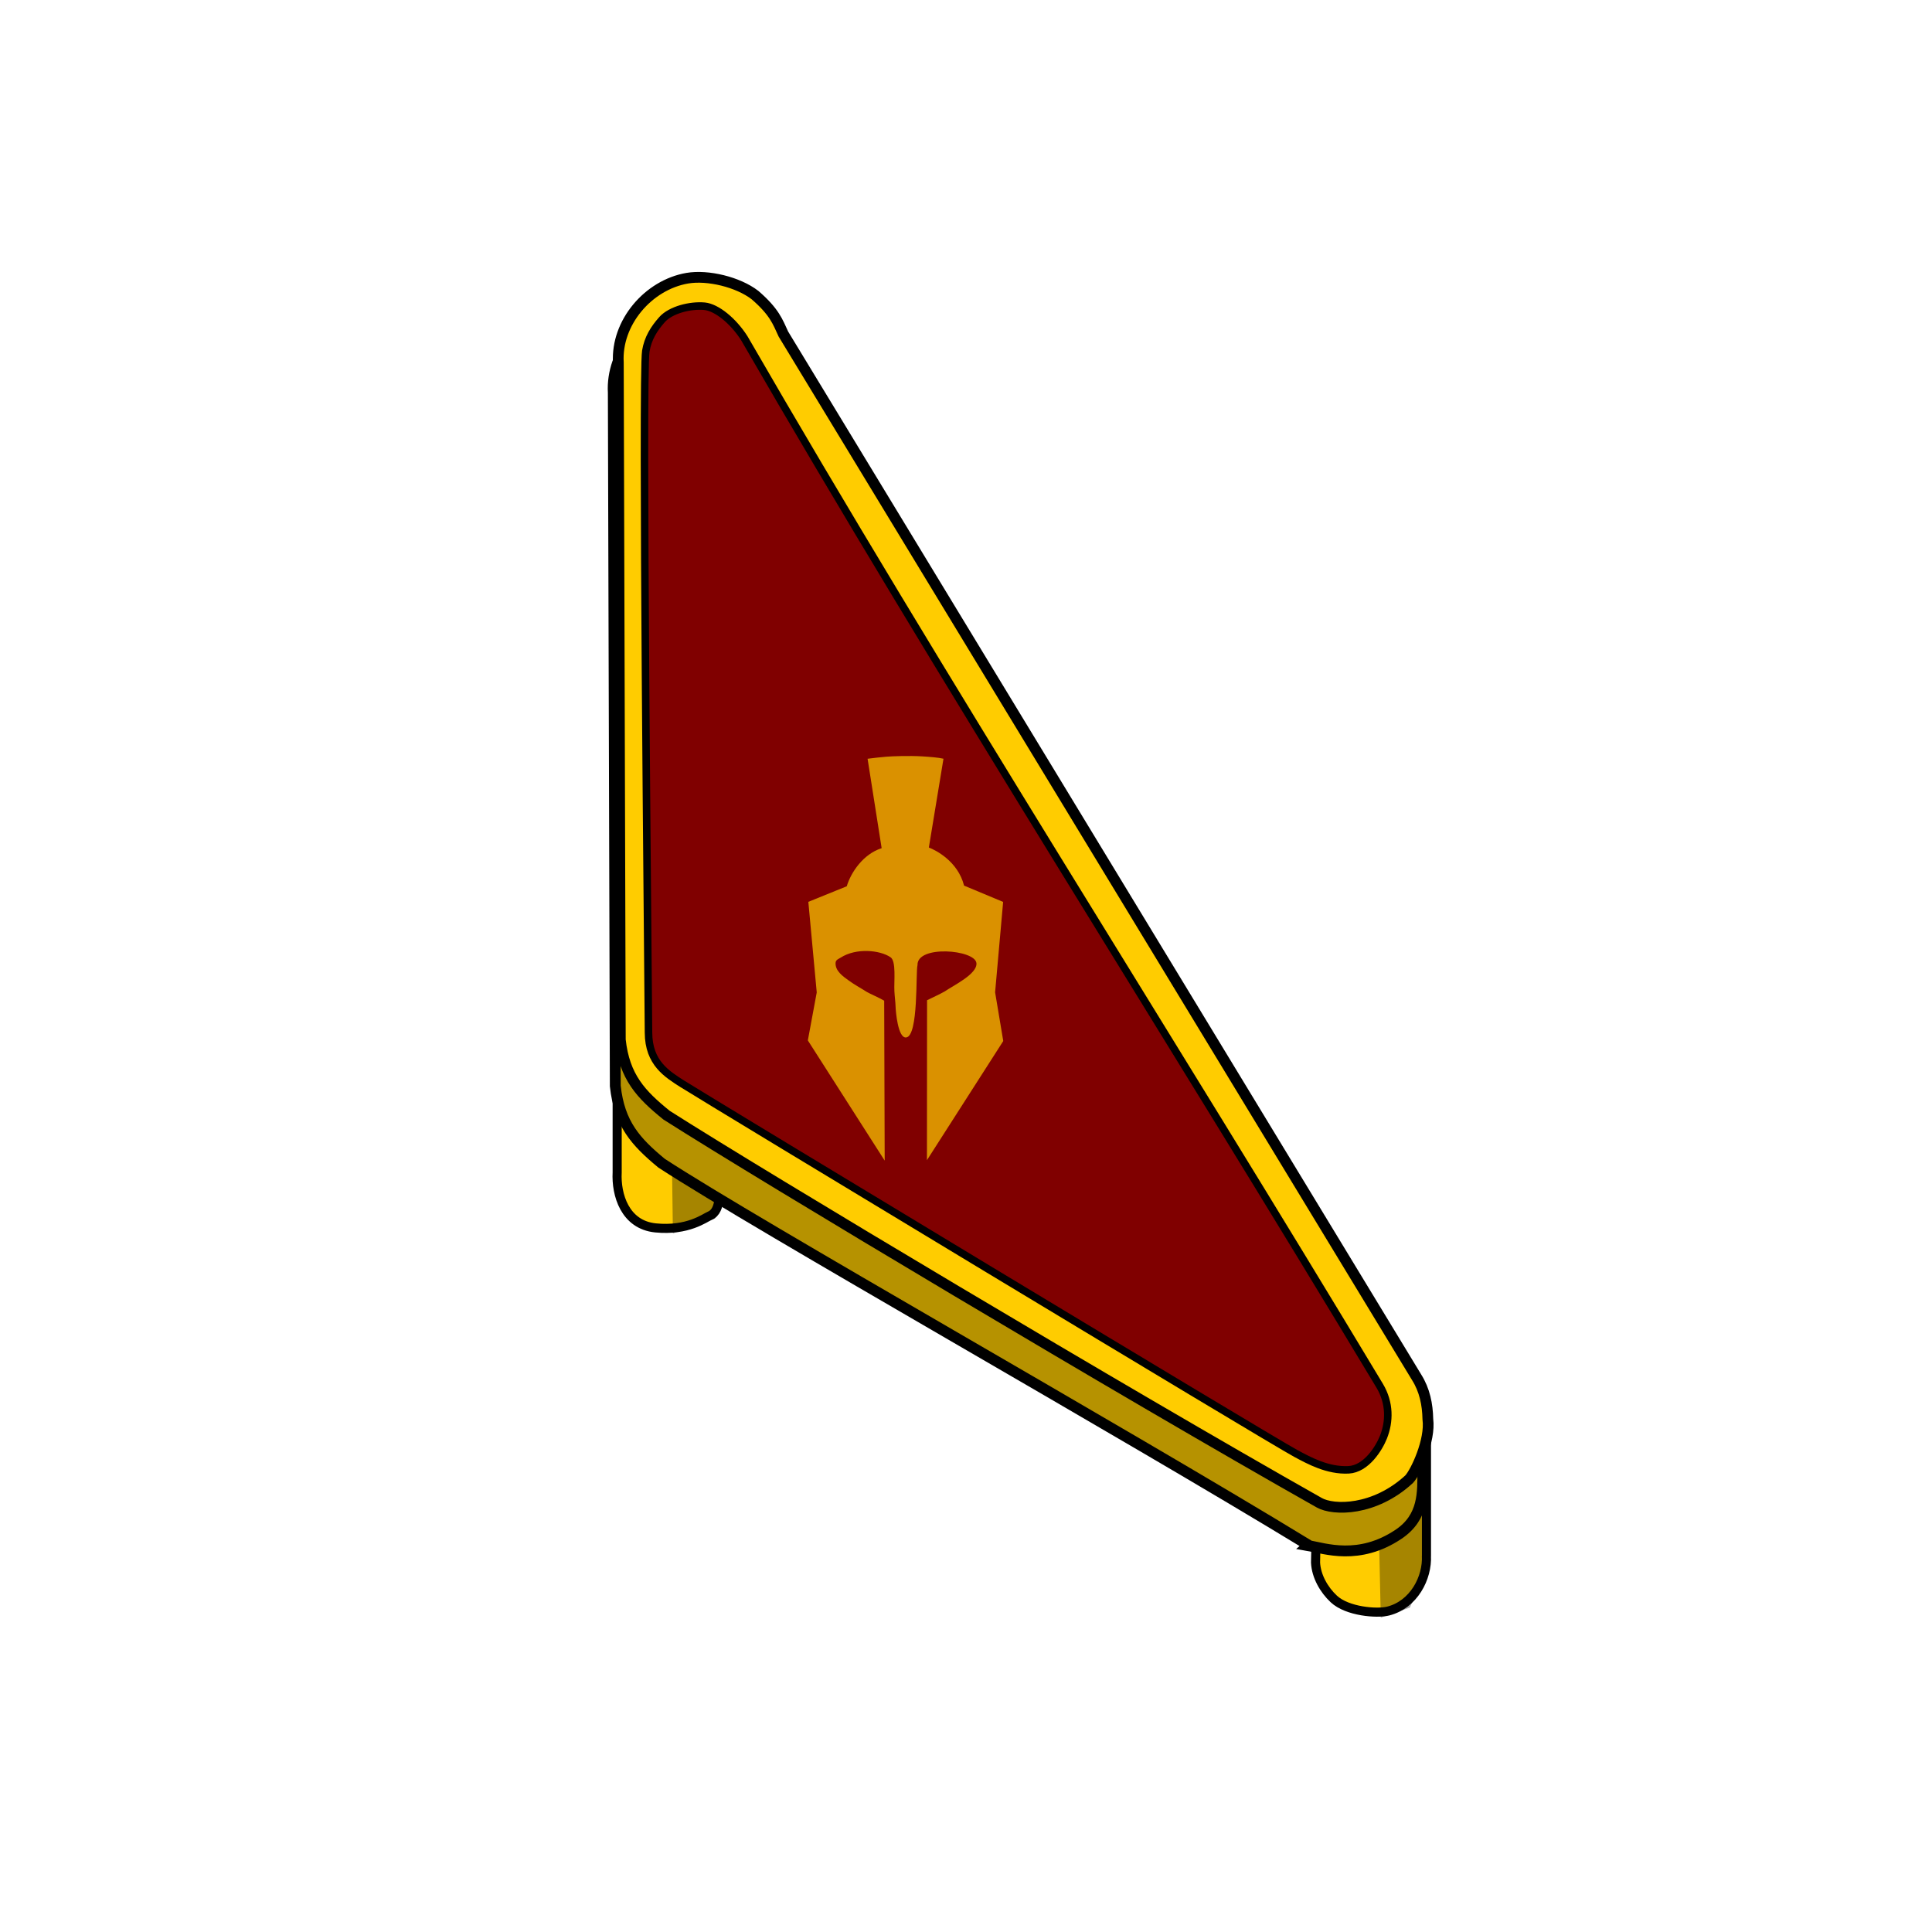 <?xml version="1.0" encoding="UTF-8"?>
<svg width="180mm" height="180mm" version="1.1" viewBox="0 0 180 180" xmlns="http://www.w3.org/2000/svg" xmlns:cc="http://creativecommons.org/ns#" xmlns:dc="http://purl.org/dc/elements/1.1/" xmlns:rdf="http://www.w3.org/1999/02/22-rdf-syntax-ns#">
 <g transform="translate(-19.1 -15)">
  <path d="m152 160v-13l-10.1 2.48-0.234 11.1c0.063 1.27 0.78 2.53 1.7 3.39 1.26 1.18 4.03 1.39 5.06 1.13 2.39-0.601 3.68-3.09 3.57-5.17zm-75.4-35.7v-13l8.42 2.85 1.12 10.3c-0.063 1.27 0.255 3.33-0.91 3.82-0.468 0.197-2.05 1.43-5.06 1.13-2.85-0.287-3.68-3.09-3.57-5.17z" fill="#fc0" stroke="#000" stroke-dashoffset="2.69" stroke-linecap="square" stroke-width=".847"/>
  <path d="m81.7 123 0.093 6.92 3.93-1.4 0.935-3.74 60.9 32.6 0.187 8.33 2.71-0.935 1.4-3.27v-11z" opacity=".35" stroke-dashoffset="2.69" stroke-linecap="round" stroke-linejoin="round" stroke-width=".1"/>
  <g stroke="#000" stroke-dashoffset="2.69">
   <path d="m141 159c1.53 0.263 4.71 1.41 8.39-1.05 2.39-1.6 2.27-3.91 2.27-6-3e-3 -1.51-0.294-2.36-1.04-3.58l-59-99.5c-0.534-1.18-0.822-2.11-2.65-3.73-1.57-1.23-4.38-1.95-6.31-1.6-3.64 0.642-6.64 4.25-6.42 8.04l0.185 64.6c0.382 3.54 1.92 5.21 4.31 7.19 9.12 5.95 42.6 24.8 60.3 35.6z" fill="#b69200" stroke-width="1.01"/>
   <path d="m142 155c1.35 0.763 5.17 0.783 8.39-2.19 0.608-0.657 2-3.61 1.74-5.59-0.029-1.38-0.294-2.7-1.04-3.89l-59-97.2c-0.534-1.15-0.822-2.06-2.65-3.64-1.57-1.21-4.38-1.9-6.31-1.57-3.64 0.627-6.64 4.15-6.42 7.86l0.185 63.1c0.382 3.46 1.92 5.09 4.31 7.02 9.12 5.81 42.9 26 60.8 36.1z" fill="#fc0"/>
   <path d="m82.7 116c-1.44-0.924-3.17-1.95-3.18-4.79-0.038-6.33-0.622-61.2-0.252-63.5 0.197-1.19 0.764-2.09 1.51-2.93 0.814-0.92 2.65-1.37 3.96-1.25 1.15 0.112 2.69 1.39 3.7 2.97 18.3 31.7 39.8 65.3 59.2 97.6 0.968 1.61 0.931 3.36 0.349 4.81-0.414 1.03-1.59 2.94-3.24 3.03-1.95 0.097-3.68-0.86-4.91-1.52-2.43-1.3-54.9-33-57.1-34.4z" fill="#800000" stroke-linecap="round" stroke-linejoin="round" stroke-width=".7"/>
  </g>
  <path d="m107 85.7-1.36 8.26c0.633 0.246 2.7 1.27 3.28 3.55l3.64 1.52-0.748 8.42 0.76 4.54-7.11 11.1 0.011-14.9c0.551-0.276 1.16-0.544 1.64-0.818 0.824-0.567 3.06-1.63 2.96-2.64-0.126-1.26-5.55-1.71-5.49 0.186-0.18 0.591 0.114 6.61-1.06 6.74-0.768 0.086-0.969-2.44-0.982-2.85-0.015-0.482-0.083-0.924-0.111-1.46-0.049-0.934 0.188-2.82-0.371-3.17-0.981-0.663-3.19-0.887-4.64 0.045-0.176 0.113-0.455 0.192-0.47 0.487-0.038 0.752 0.684 1.25 1.21 1.63 0.543 0.401 1.19 0.746 1.71 1.08 0.215 0.137 1.12 0.52 1.61 0.812l0.047 14.9-7.16-11.2 0.829-4.47-0.783-8.44 3.58-1.45c0.384-1.29 1.53-3 3.25-3.55l-1.31-8.33c0.497-0.069 1.22-0.146 1.74-0.191 0.576-0.05 2.18-0.103 3.34-0.032 0.702 0.044 1.54 0.108 1.99 0.22z" fill="#fc0" opacity=".709"/>
 </g>
</svg>

